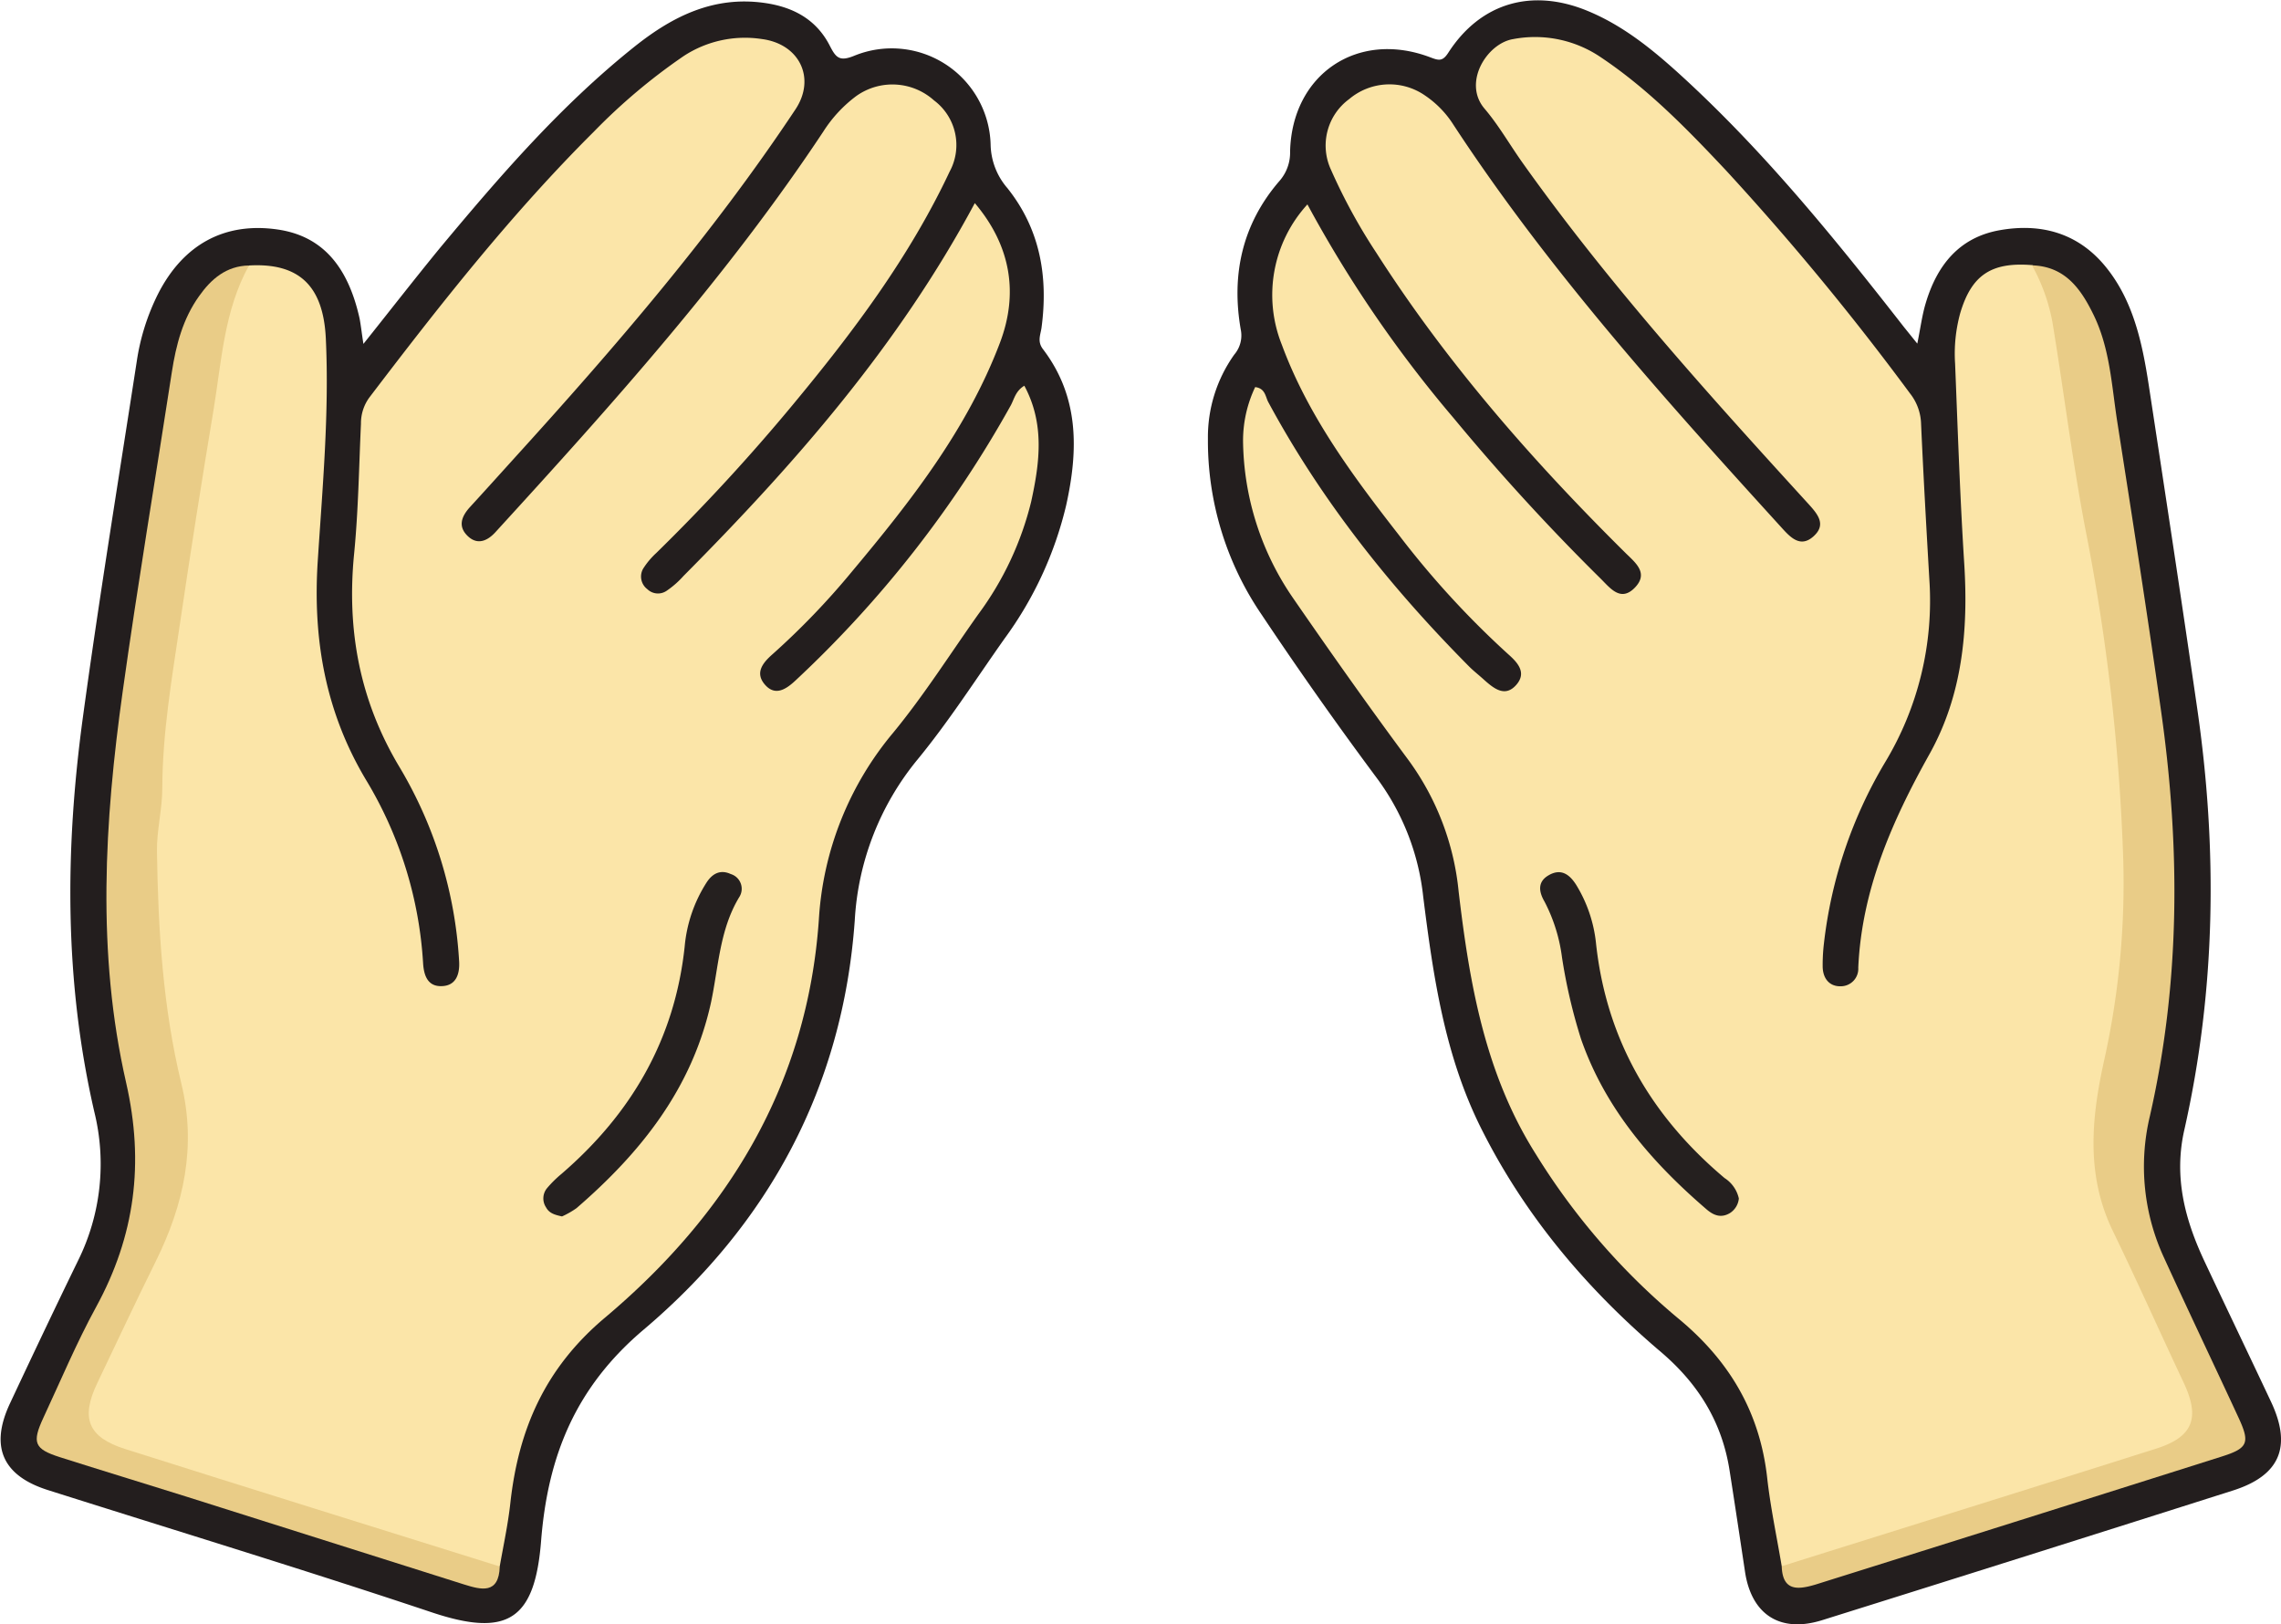 <svg id="Layer_1" data-name="Layer 1" xmlns="http://www.w3.org/2000/svg" viewBox="0 0 333.09 237.2"><title>doa-gesture</title><path d="M289.06,63.82c.47-2.31.7-4.15,1.23-5.91,1.64-5.5,4.85-9.59,10.79-10.65s11.38.34,15.44,5.28,5.38,11.11,6.33,17.28c2.4,15.74,4.8,31.48,7.08,47.24,3,20.65,2.72,41.23-1.89,61.64-1.54,6.85.1,13.05,2.95,19.12,3.22,6.86,6.51,13.69,9.73,20.54,3.07,6.53,1.31,10.75-5.55,12.94q-30,9.54-60,18.94c-6.13,1.92-10.33-.8-11.27-7.08-.74-4.92-1.48-9.85-2.25-14.76-1.1-7.06-4.53-12.63-10-17.3-10.82-9.18-19.88-19.88-26.28-32.68-5.34-10.66-7-22.22-8.46-33.82a35.36,35.36,0,0,0-6.63-17.14q-8.81-11.83-17-24.11a45,45,0,0,1-7.81-25.66,20.77,20.77,0,0,1,3.85-12.27,4.29,4.29,0,0,0,.94-3.68c-1.39-8,.23-15.37,5.62-21.63a6.27,6.27,0,0,0,1.59-4.33C197.73,24.49,207.32,18,217.91,22c1.23.46,1.8.68,2.66-.66,4.68-7.26,12.17-9.49,20.36-6.1,5.26,2.17,9.6,5.74,13.75,9.53,12.09,11.07,22.38,23.75,32.43,36.63Z" transform="translate(-9.08 -13.64)" style="fill:#231e1e"/><path d="M62.15,63.86c3.91-4.9,7.47-9.48,11.17-14C82.08,39.35,91,29,101.84,20.37c5.52-4.38,11.5-7.35,18.89-6.3,4.23.6,7.59,2.44,9.54,6.28.88,1.71,1.4,2.31,3.54,1.44a14.44,14.44,0,0,1,19.93,13,10,10,0,0,0,2.43,6.3c4.8,6,6,12.95,5,20.42-.16,1.08-.64,2,.22,3.13,5.29,6.95,5.17,14.73,3.38,22.79a53.85,53.85,0,0,1-9,19.47c-4.17,5.9-8.07,12-12.65,17.59a40.51,40.51,0,0,0-9.22,23.55c-1.73,24.34-12.57,44.3-30.79,59.74-10,8.44-14,18.47-15,30.7-.88,11.66-4.82,14.35-16,10.61-18.6-6.22-37.37-11.93-56.07-17.86-6.6-2.1-8.46-6.34-5.51-12.63,3.28-7,6.57-13.93,9.94-20.85A31.77,31.77,0,0,0,22.85,176c-4.39-19.05-4.29-38.33-1.67-57.58,2.37-17.38,5.2-34.69,7.87-52a32.58,32.58,0,0,1,3.13-9.9c3.7-7.23,9.74-10.47,17.41-9.37,6.35.91,10.25,5.13,12,13C61.79,61.21,61.9,62.28,62.15,63.86Z" transform="translate(-9.08 -13.64)" style="fill:#231e1e"/><path d="M269.26,242.36c-.72-4.3-1.64-8.57-2.12-12.89-1.08-9.69-5.59-17.23-13.13-23.41a98.79,98.79,0,0,1-20.69-23.93c-7.4-11.72-9.66-24.92-11.24-38.32a38.94,38.94,0,0,0-7.38-19.25C209,116.88,203.44,109,198,101.12A41.2,41.2,0,0,1,190.6,78a18.23,18.23,0,0,1,1.77-7.83c1.49.18,1.49,1.41,1.92,2.2,7.75,14.37,17.82,27,29.26,38.54.7.71,1.5,1.32,2.24,2,1.46,1.3,3.12,2.65,4.78.66,1.46-1.76.09-3.21-1.29-4.43a130.56,130.56,0,0,1-15.9-17.34C206.65,83.17,200.1,74.37,196.27,64A19.59,19.59,0,0,1,200,43.49a180.36,180.36,0,0,0,21.38,31.24,317.2,317.2,0,0,0,21.46,23.43c1.39,1.38,2.9,3.41,4.95,1.32s.2-3.59-1.25-5C232.92,81,220.39,66.7,210.06,50.55a82.51,82.51,0,0,1-6.61-12.1,8.41,8.41,0,0,1,2.65-10.34,9.11,9.11,0,0,1,11.08-.52,14.54,14.54,0,0,1,4.13,4.25c14,21.38,31,40.24,48.11,59.05,1.24,1.36,2.64,2.69,4.43,1.12,2-1.74.66-3.29-.67-4.76-14.6-16-29.16-32.11-41.75-49.82-1.88-2.64-3.49-5.49-5.58-7.94-3.2-3.78.35-9.51,4.19-10.14A17.09,17.09,0,0,1,242.84,22c6.9,4.61,12.63,10.51,18.27,16.51A391.09,391.09,0,0,1,288,71.1a7.48,7.48,0,0,1,1.61,4.42c.34,7.59.77,15.18,1.21,22.77a45.67,45.67,0,0,1-6.52,26.77,66.21,66.21,0,0,0-8.87,26.31,26.93,26.93,0,0,0-.19,3.36c0,1.75.95,3,2.68,2.94a2.56,2.56,0,0,0,2.52-2.72c.51-11.38,4.93-21.4,10.39-31.17,4.82-8.62,5.7-18.13,5.08-27.89s-.94-19.42-1.33-29.13a22.35,22.35,0,0,1,.75-7.4c1.65-5.54,4.52-7.5,10.54-7,1.89.92,2.38,2.77,3,4.54,2.16,6.3,2.64,12.92,3.57,19.45,2.16,15,5.29,29.94,6.71,45.1,1.47,15.69,2,31.44-1.66,46.8-2.73,11.56-1,21.91,4.42,32.07,2.53,4.72,4.74,9.61,6.9,14.52,2.66,6.05,1.35,9.5-4.94,11.53-16.72,5.39-33.45,10.78-50.27,15.83C272.16,242.58,270.73,243.4,269.26,242.36Z" transform="translate(-9.08 -13.64)" style="fill:#fbe5a8"/><path d="M269.26,242.36c18.23-5.72,36.47-11.4,54.68-17.17,5.41-1.71,6.45-4.5,4-9.67-3.44-7.31-6.73-14.69-10.27-22-4.09-8.35-3.17-16.85-1.23-25.46A119.28,119.28,0,0,0,319.13,139a300.2,300.2,0,0,0-5.55-48.22c-1.89-9.95-3.13-20-4.77-30a27.26,27.26,0,0,0-3-8.39c4.83.14,7.15,3.44,9,7.25,2.39,4.91,2.63,10.33,3.45,15.59,2.21,14.13,4.42,28.25,6.42,42.41,2.79,19.75,2.8,39.45-1.66,59a31.71,31.71,0,0,0,2.11,20.76c3.56,7.8,7.26,15.53,10.86,23.31,1.68,3.64,1.35,4.43-2.49,5.64q-29.65,9.39-59.33,18.7C271.68,245.78,269.38,246.08,269.26,242.36Z" transform="translate(-9.08 -13.64)" style="fill:#e9cc87"/><path d="M45.44,52.41c7.22-.41,10.85,2.87,11.22,10.66.51,10.85-.48,21.68-1.18,32.49-.74,11.4,1.11,22,7,31.89a58.45,58.45,0,0,1,8.38,26.79c.1,1.84.67,3.43,2.62,3.41,2.16,0,2.78-1.7,2.64-3.71a62.2,62.2,0,0,0-8.69-28.26c-5.82-9.7-7.74-20-6.64-31.16.62-6.32.71-12.69,1-19A6.37,6.37,0,0,1,63,71.71C73.28,58.2,83.74,44.88,95.78,32.89a86.23,86.23,0,0,1,13.13-11.06,16.32,16.32,0,0,1,11.41-2.49c5.51.71,7.94,5.72,4.92,10.27-12.1,18.23-26.34,34.73-41,50.88-2.17,2.4-4.34,4.81-6.53,7.2-1.23,1.35-1.81,2.82-.32,4.24s3,.62,4.16-.71c17-18.6,33.8-37.31,47.76-58.37a19.52,19.52,0,0,1,4.79-5.17,9.09,9.09,0,0,1,11.37.62,8.14,8.14,0,0,1,2.29,10.39c-5.88,12.5-14.1,23.44-22.86,34a283.44,283.44,0,0,1-20,21.72A11.41,11.41,0,0,0,103,96.68a2.31,2.31,0,0,0,.61,3,2.23,2.23,0,0,0,2.78.26,13.39,13.39,0,0,0,2.51-2.2c16.28-16.38,31.4-33.66,42.53-54.44,5.27,6.22,6.4,13.18,3.68,20.37-4.78,12.62-13,23.14-21.58,33.39a110.14,110.14,0,0,1-11.64,12.12c-1.42,1.25-2.61,2.71-1.11,4.44s3.09.68,4.46-.6a163.77,163.77,0,0,0,31.42-40.14c.52-.93.69-2.12,2-2.91,3,5.57,2.24,11.26,1,16.93a46,46,0,0,1-7.72,16.44c-4.11,5.79-7.92,11.82-12.42,17.29a46.78,46.78,0,0,0-10.86,27.25C127,172.06,115.34,191,97.38,206.1c-8.72,7.35-12.6,16.3-13.78,27.08-.34,3.08-1,6.12-1.54,9.18-1.32,1-2.66.33-3.93-.06-17-5.26-34-10.52-51-16.07-6-2-7.17-5.43-4.66-11.38,3-7.13,6.73-13.91,9.87-21a33.62,33.62,0,0,0,2.14-21.52,141.39,141.39,0,0,1-3.42-35.62c.61-16.45,3-32.72,6-48.91,1.47-8.1,2.21-16.31,3.75-24.38C41.57,59.51,41.74,55.17,45.44,52.41Z" transform="translate(-9.08 -13.64)" style="fill:#fbe5a8"/><path d="M45.44,52.41c-3.65,6.59-4,14-5.19,21.17q-2.59,15.54-4.89,31.13c-1.18,8-2.55,15.9-2.58,24,0,3.13-.82,6.15-.78,9.25.17,11.41.86,22.78,3.56,33.91,2.23,9.18.37,17.67-3.71,25.92-2.92,5.9-5.72,11.87-8.56,17.82-2.46,5.13-1.37,7.92,4.08,9.64,18.21,5.77,36.46,11.44,54.69,17.15-.13,4.1-2.71,3.41-5.23,2.62Q56.55,238.62,36.3,232.2c-6.16-1.94-12.35-3.81-18.5-5.77-3.71-1.19-4.08-2.1-2.39-5.74,2.52-5.41,4.84-10.94,7.69-16.16,5.7-10.42,7.07-21.06,4.4-32.77-4.33-18.95-3.17-38.15-.49-57.24C29.18,99,31.78,83.53,34.17,68c.62-4,1.61-7.81,4-11.14C39.91,54.4,42.12,52.47,45.44,52.41Z" transform="translate(-9.08 -13.64)" style="fill:#e9cc87"/><path d="M263,188.66a2.84,2.84,0,0,1-1.3,2.13c-1.31.78-2.39.33-3.4-.53-8-6.88-14.8-14.7-18.35-24.9a79.22,79.22,0,0,1-2.78-11.94,24.21,24.21,0,0,0-2.55-8.12c-.88-1.51-1-2.94.64-3.86,1.75-1,3-.15,4,1.44a20.27,20.27,0,0,1,2.87,8.4c1.49,14.11,8.06,25.37,18.79,34.4A4.77,4.77,0,0,1,263,188.66Z" transform="translate(-9.08 -13.64)" style="fill:#25201f"/><path d="M91.15,191.28c-1.05-.23-1.86-.45-2.33-1.32a2.35,2.35,0,0,1,.13-2.79,16.67,16.67,0,0,1,2.11-2.09c10.2-8.79,16.55-19.64,18-33.19a20.73,20.73,0,0,1,3.23-9.42c.85-1.28,2-1.88,3.5-1.19A2.25,2.25,0,0,1,117,144.7c-2.85,4.75-3,10.2-4.1,15.37-2.76,12.52-10.22,21.87-19.63,30A12.44,12.44,0,0,1,91.15,191.28Z" transform="translate(-9.08 -13.64)" style="fill:#25201f"/></svg>